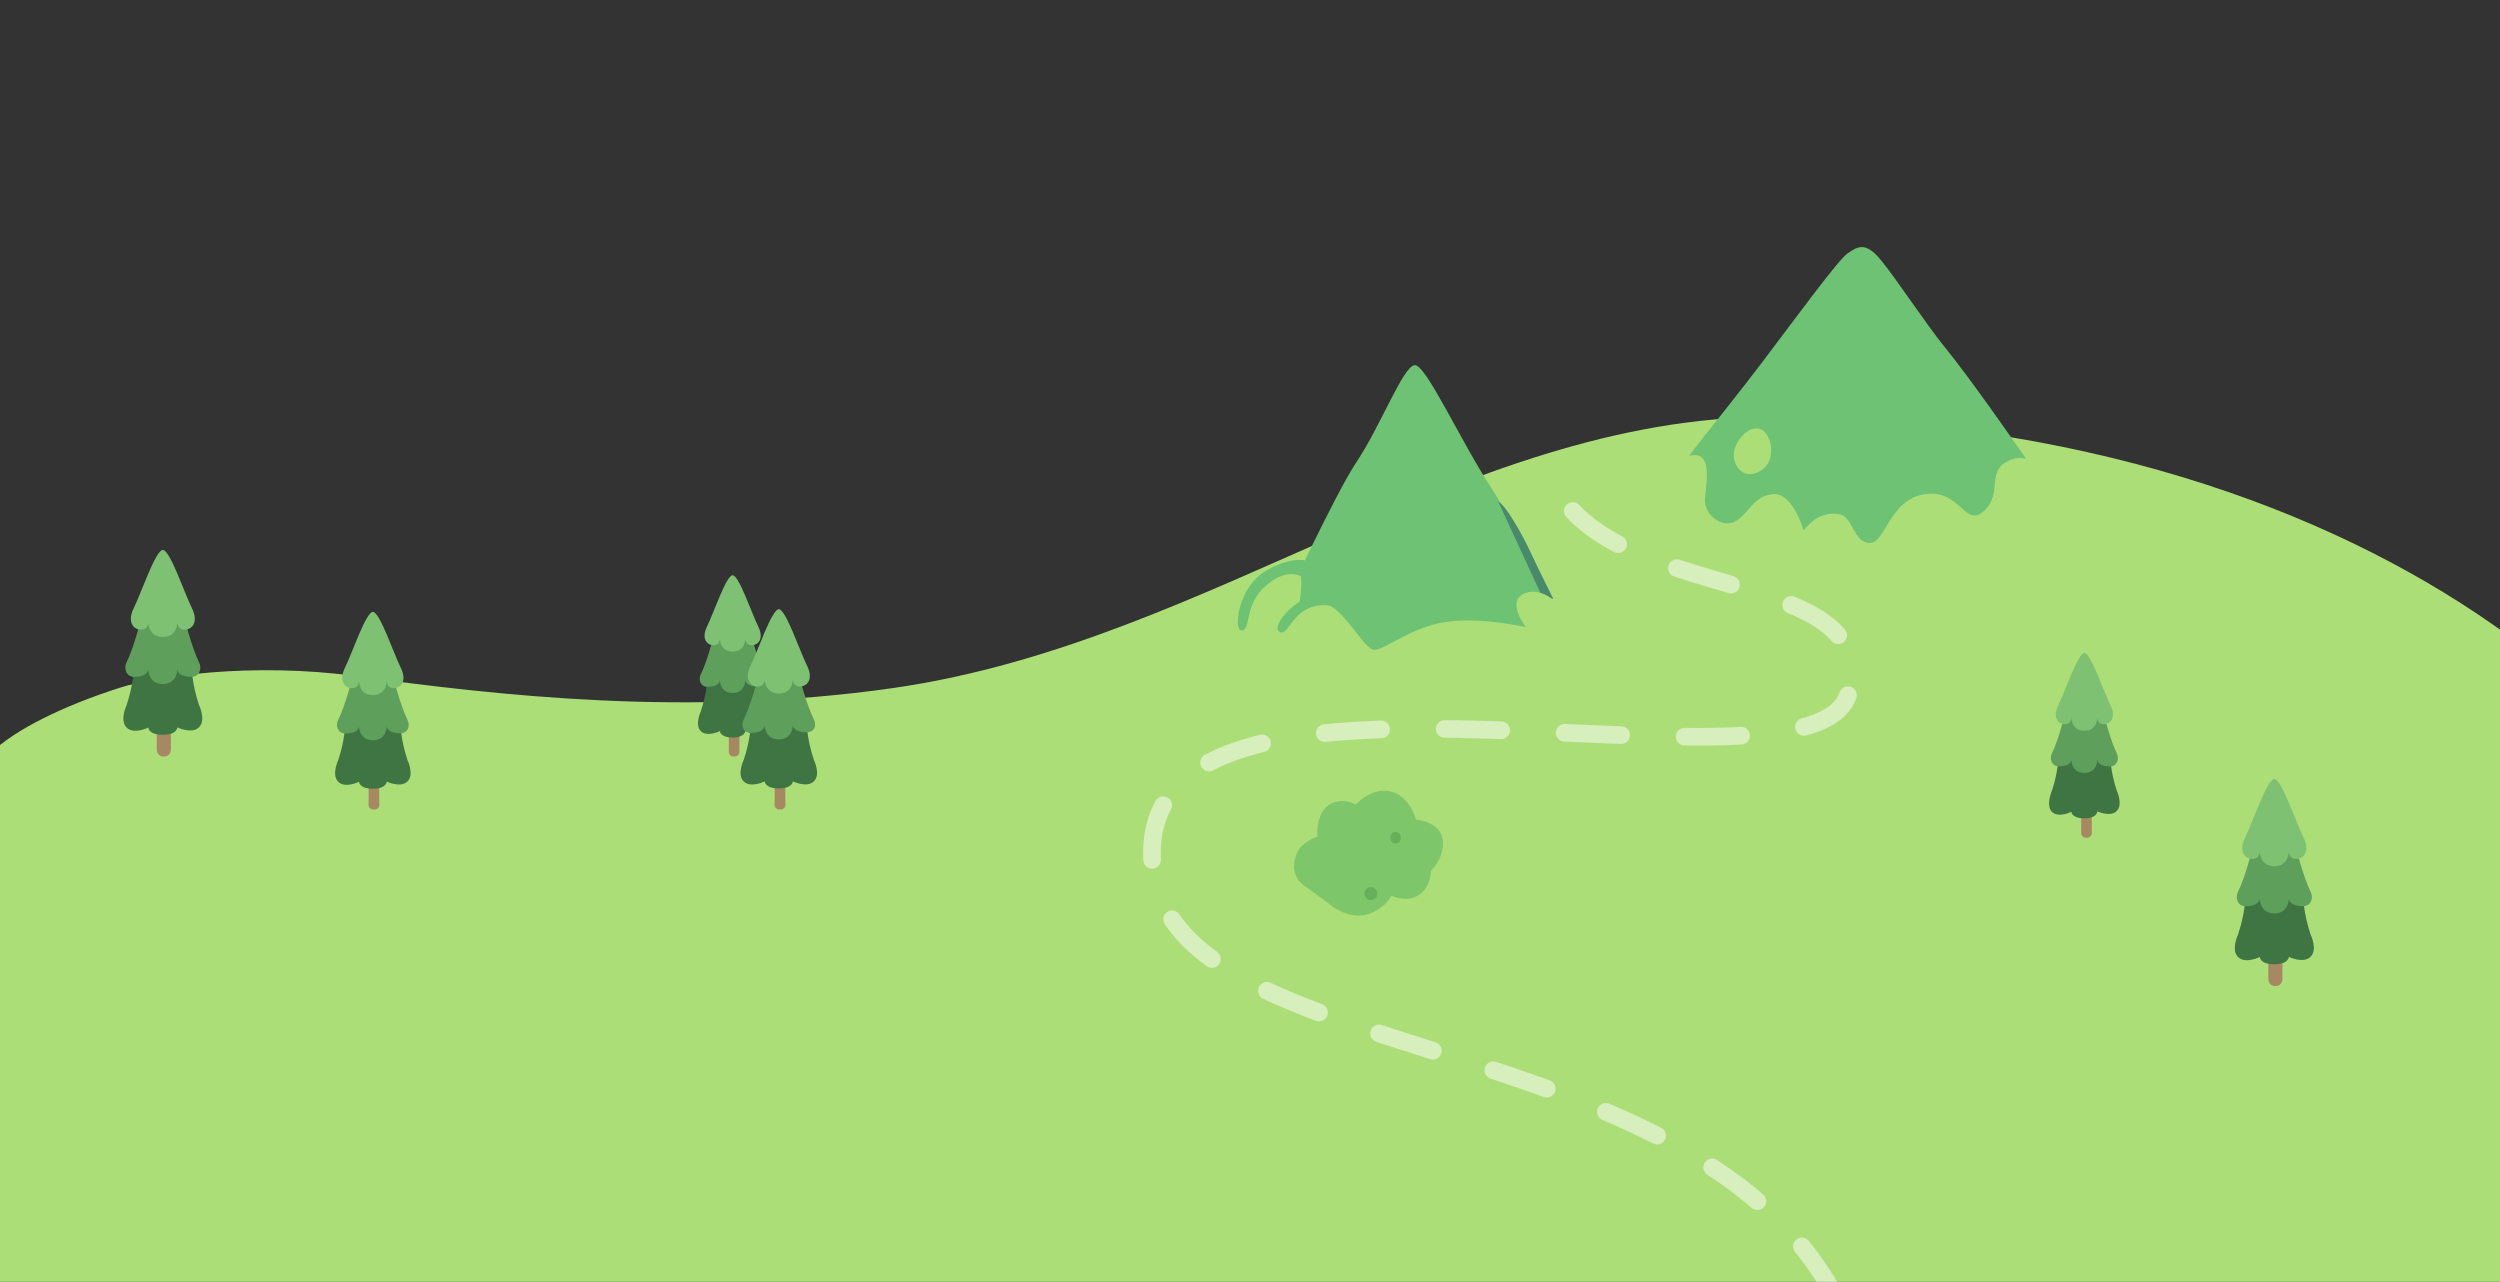 <?xml version="1.0" encoding="UTF-8"?>
<!-- Generator: Adobe Illustrator 16.2.1, SVG Export Plug-In . SVG Version: 6.00 Build 0)  -->
<!DOCTYPE svg PUBLIC "-//W3C//DTD SVG 1.1//EN" "http://www.w3.org/Graphics/SVG/1.1/DTD/svg11.dtd">
<svg version="1.1" id="Layer_1" xmlns="http://www.w3.org/2000/svg" xmlns:xlink="http://www.w3.org/1999/xlink" x="0px" y="0px" width="708px" height="363px" viewBox="0 0 708 363" enable-background="new 0 0 708 363" xml:space="preserve">
<rect x="0" y="0" width="708" height="363" fill="#333333" stroke="none"/>
<g id="_x32_nd">
	<path id="landscape" fill="#ACDE78" d="M710.397,367.25V180.037c-45.772-33.447-114.699-60.115-204.143-61.975   c-90.139-1.875-161.894,63.754-253.488,76.816c-58.078,8.282-111.789,2.07-151.711-3.379c-29.922-4.084-57.263,0.105-67.151,3.28   c-16.117,5.174-29.506,11.756-36.508,18.48V367.25"/>
	<path fill="#6DC274" d="M474.907,135.062c0-2.796,11.344-15.558,24.202-32.547c10.104-13.351,21.539-29.028,24.178-30.788   c2.64-1.759,4.851-3.518,9.249,1.76c4.397,5.277,12.812,18.187,18.282,24.904c7.037,8.64,19.353,26.367,19.353,26.367   s9.842,13.511,8.534,14.545c-4.005,3.172-7.211,20.2-9.85,21.08s-20.059,7.917-29.734,7.037s-14.954-0.88-20.231-0.88   c-5.278,0-16.714-14.922-24.631-14.922C486.343,151.619,474.907,137.855,474.907,135.062z"/>
	<path fill="#ACDE78" d="M498.92,121.68c-3.562-1.781-7.917,3.393-7.917,7.194c0,3.801,3.519,7.319,7.917,4.241   C503.317,130.036,501.559,122.999,498.92,121.68z"/>
	<path fill="#ACDE78" d="M463.298,145.43c0,0,6.737-12.382,12.751-15.393c10.269-5.141,6.76,8.202,6.795,11.874   c0.035,3.673,4.645,7.917,8.604,5.718c3.958-2.199,4.838-7.003,10.556-7.68c5.717-0.677,8.792,10.318,8.792,10.318   s3.636-5.718,10.016-4.68c3.959,0.644,4.014,8.039,8.589,8.198c4.575,0.16,5.59-12.28,15.705-13.837   c10.116-1.557,11.343,9.942,16.887,4.633c5.545-5.31-0.139-11.848,7.99-14.531c6.872-2.269,12.964,7.681,14.707,9.091   c5.273,4.266,6.522,9.807,12.058,15.085c5.535,5.277,9.934,17.152,11.693,21.991c1.759,4.838,3.958,18.032,3.958,18.032   S512.559,185.454,463.298,145.43z"/>
	<path fill="#6DC274" d="M363.229,172.022c0,0,14.912-32.167,20.896-41.125c6.942-10.391,13.229-27.167,16.487-27.482   c3.259-0.315,13.056,21.72,22.27,35.613c7.023,10.591,15.114,32.994,15.114,32.994S410.662,208.386,363.229,172.022z"/>
	<path fill="#498A6D" d="M424.335,142.148l13.047,28.211l2.475-0.861c0,0-4.275-8.493-6.472-13.244   C431.188,151.503,426.277,142.764,424.335,142.148z"/>
	<path fill="#ACDE78" d="M443.503,173.493c0,0-5.514-7.623-11.407-5.57c-5.893,2.052,0,9.676,0,9.676s-12.637-2.933-22.605-1.466   c-9.97,1.466-17.301,7.916-20.232,7.916s-8.21-11.119-13.487-12.89c-5.278-1.771-8.414,2.806-8.414,2.806s1.959-7.507,0.788-12.346   s-9.381,7.918-10.554,11.216s40.171,18.838,40.171,18.838S435.293,185.515,443.503,173.493z"/>
	<path fill="#6DC274" d="M369.832,164.11c0,0-4.7-4.802-12.266,2.64c-5.141,5.058-3.348,12.372-6.133,11.729   c-2.061-0.476-0.733-10.779,5.424-15.688C362.562,158.243,375.33,155.617,369.832,164.11z"/>
	<path fill="#6DC274" d="M362.35,178.953c-1.754-0.988,0.88-5.46,5.729-8.594c3.261-2.106,5.198,0.322,6.142,0.447   c1.576,0.208,6.08,1.541,3.948,1.001c-3.948-1.001-7.53-0.221-10.214,2.156C365.248,176.359,364.104,179.942,362.35,178.953z"/>
	<g>
		<path fill="#A88862" d="M206.397,205.25v7.199c0,0-0.301,1.801,1.5,1.801s1.5-1.801,1.5-1.801v-7.199H206.397z"/>
		<path fill="#3E7543" d="M207.479,208.845c-3.603,0-3.603-1.801-3.603-1.801s-3.604,1.801-5.405,0c-1.801-1.801,0-5.595,0-5.595    c1.801-5.405,1.801-9.199,1.801-9.199h14.412c0,0,0,3.794,1.801,9.199c0,0,1.801,3.698,0,5.499    c-1.801,1.802-5.405,0.048-5.405,0.048S211.081,208.845,207.479,208.845z"/>
		<path fill="#5EA05B" d="M202.074,180.25c0,0-1.801,7.093-3.602,10.695c-0.807,1.612,0,3.546,1.801,3.546    c3.604,0,3.604-1.83,3.604-1.83s0,3.587,3.603,3.587c3.602,0,3.602-3.609,3.602-3.609s0,1.798,3.604,1.798    c1.801,0,2.607-1.88,1.801-3.492c-1.801-3.603-3.602-10.697-3.602-10.697H202.074z"/>
		<path fill="#7EC172" d="M207.479,162.91c-1.802,0-5.405,10.808-7.207,14.412c-1.801,3.602,0,5.403,1.801,5.403    c1.803,0,1.803-1.801,1.803-1.801s0,3.603,3.603,3.603c3.602,0,3.602-3.603,3.602-3.603s0,1.801,1.803,1.801    c1.801,0,3.602-1.801,1.801-5.403C212.884,173.718,209.28,162.908,207.479,162.91z"/>
	</g>
	<g>
		<path fill="#A88862" d="M219.397,220.25v7.01c0,0-0.49,1.99,1.5,1.99s1.5-1.99,1.5-1.99v-7.01H219.397z"/>
		<path fill="#3E7543" d="M220.556,223.278c-3.98,0-3.98-1.99-3.98-1.99s-3.982,1.99-5.972,0c-1.99-1.99,0-6.027,0-6.027    c1.99-5.973,1.99-10.011,1.99-10.011h15.923c0,0,0,4.038,1.99,10.011c0,0,1.99,4.009,0,5.999c-1.99,1.991-5.972,0.015-5.972,0.015    S224.536,223.278,220.556,223.278z"/>
		<path fill="#5EA05B" d="M214.584,192.25c0,0-1.99,7.554-3.98,11.535c-0.89,1.781,0,3.776,1.99,3.776    c3.982,0,3.982-2.091,3.982-2.091s0,3.928,3.98,3.928s3.98-4.004,3.98-4.004s0,1.978,3.981,1.978c1.99,0,2.88-1.799,1.99-3.58    c-1.99-3.981-3.98-11.541-3.98-11.541H214.584z"/>
		<path fill="#7EC172" d="M220.556,172.526c-1.99,0-5.972,11.941-7.962,15.923c-1.99,3.98,0,5.97,1.99,5.97    c1.992,0,1.992-1.99,1.992-1.99s0,3.98,3.98,3.98s3.98-3.98,3.98-3.98s0,1.99,1.992,1.99c1.99,0,3.98-1.99,1.99-5.97    C226.527,184.468,222.545,172.525,220.556,172.526z"/>
	</g>
	<g>
		<path fill="#A88862" d="M44.397,204.25v7.948c0,0-0.052,2.052,2,2.052s2-2.052,2-2.052v-7.948H44.397z"/>
		<path fill="#3E7543" d="M46.111,208.092c-4.104,0-4.104-2.053-4.104-2.053s-4.106,2.053-6.159,0c-2.052-2.052,0-6.341,0-6.341    C37.9,193.539,37.9,189.25,37.9,189.25h16.421c0,0,0,4.289,2.052,10.448c0,0,2.052,4.198,0,6.249    c-2.052,2.053-6.158,0.047-6.158,0.047S50.216,208.092,46.111,208.092z"/>
		<path fill="#5EA05B" d="M39.953,175.25c0,0-2.052,8.212-4.104,12.316c-0.918,1.837,0,4.105,2.052,4.105    c4.106,0,4.106-2.052,4.106-2.052s0,4.104,4.104,4.104s4.104-4.104,4.104-4.104s0,2.053,4.106,2.053    c2.052,0,2.971-2.269,2.052-4.105c-2.052-4.105-4.104-12.316-4.104-12.316H39.953z"/>
		<path fill="#7EC172" d="M46.111,155.751c-2.052,0-6.159,12.315-8.211,16.421c-2.052,4.104,0,6.157,2.052,6.157    c2.054,0,2.054-2.052,2.054-2.052s0,4.104,4.104,4.104s4.104-4.104,4.104-4.104s0,2.052,2.054,2.052    c2.052,0,4.104-2.052,2.052-6.157C52.27,168.067,48.164,155.75,46.111,155.751z"/>
	</g>
	<g>
		<path fill="#A88862" d="M104.397,219.25v8.037c0,0-0.464,1.963,1.5,1.963c1.963,0,1.5-1.963,1.5-1.963v-8.037H104.397z"/>
		<path fill="#3E7543" d="M105.596,223.358c-3.927,0-3.927-1.963-3.927-1.963s-3.928,1.963-5.891,0c-1.963-1.963,0-6.108,0-6.108    c1.963-5.891,1.963-10.037,1.963-10.037h15.71c0,0,0,4.146,1.963,10.037c0,0,1.963,4.037,0,6    c-1.963,1.964-5.891,0.055-5.891,0.055S109.522,223.358,105.596,223.358z"/>
		<path fill="#5EA05B" d="M99.704,192.25c0,0-1.963,7.701-3.926,11.628c-0.879,1.757,0,3.85,1.963,3.85    c3.928,0,3.928-2.001,3.928-2.001s0,3.906,3.927,3.906s3.927-3.937,3.927-3.937s0,1.959,3.928,1.959    c1.963,0,2.842-2.019,1.963-3.776c-1.963-3.927-3.926-11.63-3.926-11.63H99.704z"/>
		<path fill="#7EC172" d="M105.596,173.287c-1.963,0-5.892,11.782-7.855,15.71c-1.963,3.926,0,5.89,1.963,5.89    c1.965,0,1.965-1.963,1.965-1.963s0,3.927,3.927,3.927s3.927-3.927,3.927-3.927s0,1.963,1.965,1.963    c1.963,0,3.926-1.963,1.963-5.89C111.487,185.069,107.559,173.286,105.596,173.287z"/>
	</g>
	<g>
		<path fill="#A88862" d="M589.397,228.25v7.165c0,0-0.336,1.835,1.5,1.835c1.835,0,1.5-1.835,1.5-1.835v-7.165H589.397z"/>
		<path fill="#3E7543" d="M590.291,231.742c-3.672,0-3.672-1.836-3.672-1.836s-3.673,1.836-5.508,0c-1.836-1.835,0-5.992,0-5.992    c1.835-5.508,1.835-9.664,1.835-9.664h14.688c0,0,0,4.156,1.836,9.664c0,0,1.835,3.915,0,5.75    c-1.836,1.836-5.509,0.122-5.509,0.122S593.962,231.742,590.291,231.742z"/>
		<path fill="#5EA05B" d="M584.782,202.25c0,0-1.836,7.403-3.671,11.074c-0.822,1.644,0,3.701,1.835,3.701    c3.673,0,3.673-1.821,3.673-1.821s0,3.678,3.672,3.678c3.671,0,3.671-3.667,3.671-3.667s0,1.838,3.673,1.838    c1.836,0,2.657-2.087,1.836-3.729c-1.836-3.672-3.672-11.074-3.672-11.074H584.782z"/>
		<path fill="#7EC172" d="M590.291,184.926c-1.836,0-5.509,11.016-7.345,14.688c-1.835,3.671,0,5.507,1.836,5.507    c1.837,0,1.837-1.836,1.837-1.836s0,3.671,3.672,3.671c3.671,0,3.671-3.671,3.671-3.671s0,1.836,1.837,1.836    c1.836,0,3.672-1.836,1.836-5.507C595.799,195.941,592.126,184.924,590.291,184.926z"/>
	</g>
	<g id="tree">
		<path fill="#A88862" d="M642.397,269.25v7.943c0,0-0.057,2.057,2,2.057s2-2.057,2-2.057v-7.943H642.397z"/>
		<path fill="#3E7543" d="M644.087,273.078c-4.113,0-4.113-2.057-4.113-2.057s-4.115,2.057-6.172,0s0-6.328,0-6.328    c2.057-6.172,2.057-10.443,2.057-10.443h16.457c0,0,0,4.271,2.057,10.443c0,0,2.057,4.193,0,6.249    c-2.057,2.058-6.172,0.04-6.172,0.04S648.2,273.078,644.087,273.078z"/>
		<path fill="#5EA05B" d="M637.915,240.25c0,0-2.057,8.188-4.113,12.301c-0.92,1.841,0,4.093,2.057,4.093    c4.115,0,4.115-2.067,4.115-2.067s0,4.107,4.113,4.107s4.113-4.116,4.113-4.116s0,2.056,4.115,2.056    c2.057,0,2.978-2.233,2.057-4.073c-2.057-4.114-4.113-12.301-4.113-12.301H637.915z"/>
		<path fill="#7EC172" d="M644.087,220.625c-2.057,0-6.172,12.342-8.229,16.457c-2.057,4.114,0,6.17,2.057,6.17    c2.059,0,2.059-2.057,2.059-2.057s0,4.113,4.113,4.113s4.113-4.113,4.113-4.113s0,2.057,2.059,2.057    c2.057,0,4.113-2.057,2.057-6.17C650.259,232.967,646.144,220.623,644.087,220.625z"/>
	</g>
	
		<path fill="none" stroke="#FFFFFF" stroke-width="5" stroke-linecap="round" stroke-linejoin="round" stroke-miterlimit="10" stroke-opacity="0.5" stroke-dasharray="16,18" d="   M445.403,144.715c23.677,25.308,87.363,18.403,78.091,51.661c-9.617,34.494-196.731-21.958-197.261,44.875   c-0.513,64.718,161.398,45.4,197.261,134"/>
	<g id="shrub">
		<path fill="#7EC66A" d="M373.092,236.931c0,0-4.442,1.426-5.763,4.549c-2.99,7.073,2.717,9.784,2.717,9.784l7.25,5.375    c0,0,5.709,4.581,11.477,1.736c4.429-2.185,5.247-4.763,5.247-4.763s3.942,2.124,7.582,0c3.639-2.123,3.639-6.976,3.639-6.976    s3.943-3.641,3.337-8.796c-0.606-5.156-7.582-5.763-7.582-5.763s-1.517-6.37-6.976-7.886c-5.46-1.517-10.01,3.64-10.01,3.64    s-4.246-2.426-7.886,0.304S373.092,236.931,373.092,236.931z"/>
		<circle fill="#68AF5B" cx="388.231" cy="253.084" r="1.833"/>
		<ellipse fill="#68AF5B" cx="395.23" cy="237.25" rx="1.5" ry="1.667"/>
	</g>
</g>
</svg>